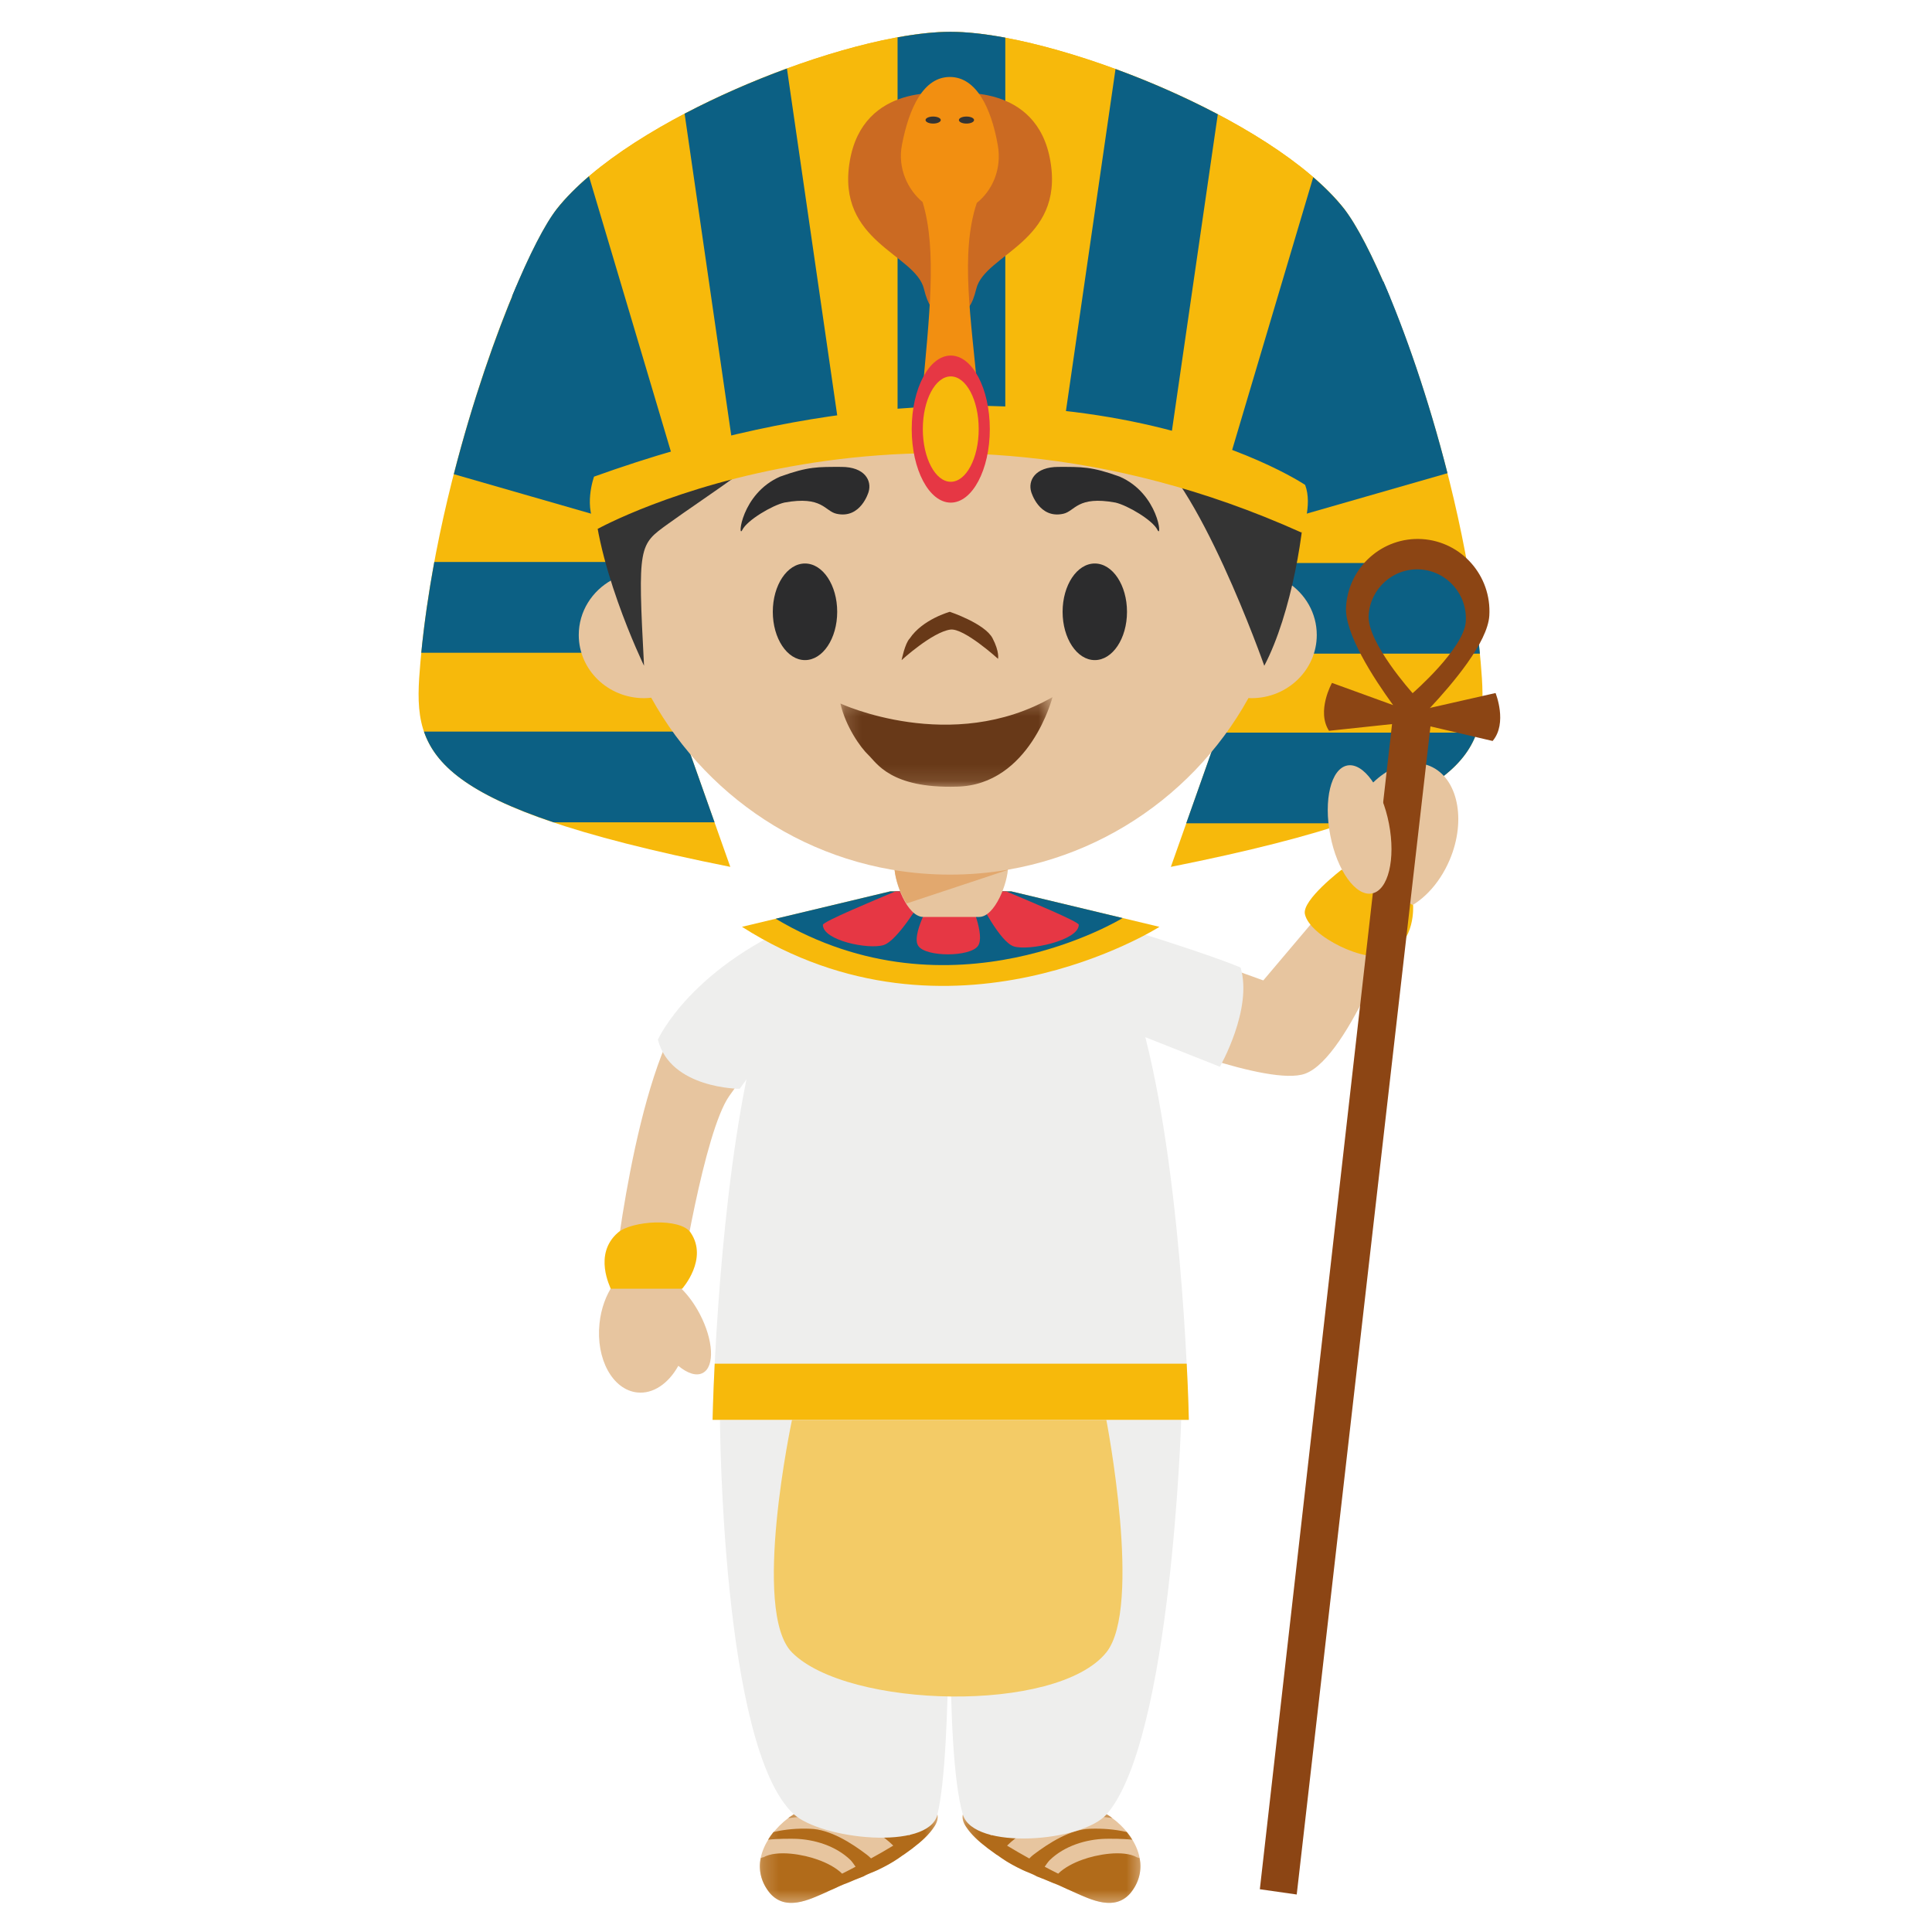<?xml version="1.0" encoding="UTF-8"?>
<svg width="120px" height="120px" viewBox="0 0 120 120" version="1.1" xmlns="http://www.w3.org/2000/svg" xmlns:xlink="http://www.w3.org/1999/xlink">
    <!-- Generator: Sketch 51.1 (57501) - http://www.bohemiancoding.com/sketch -->
    <title>Pharaoh</title>
    <desc>Created with Sketch.</desc>
    <defs>
        <polygon id="path-1" points="0.286 0.809 11.333 0.809 11.333 6.316 0.286 6.316"></polygon>
        <polygon id="path-3" points="0.333 0.809 11.379 0.809 11.379 6.316 0.333 6.316"></polygon>
        <polygon id="path-5" points="0.199 0.299 13.373 0.299 13.373 5.867 0.199 5.867"></polygon>
    </defs>
    <g id="Pharaoh" stroke="none" stroke-width="1" fill="none" fill-rule="evenodd">
        <g id="Group-115" transform="translate(26, 1)">
            <path d="M23.289,111.689 C21.614,112.79 20.397,114.863 21.834,116.598 C22.917,117.819 24.512,116.859 25.723,116.343 C27.063,115.701 28.594,115.253 29.808,114.417 C30.593,113.863 31.51,113.263 32.042,112.438 C32.205,112.185 32.282,111.933 32.221,111.689 L23.289,111.689 Z" id="Fill-155" fill="#E7C59F"></path>
            <path d="M42.74,111.689 C44.417,112.729 45.634,114.863 44.197,116.598 C43.116,117.819 41.519,116.859 40.306,116.343 C38.966,115.701 37.435,115.253 36.225,114.417 C35.441,113.863 34.519,113.263 33.988,112.438 C33.824,112.185 33.747,111.933 33.808,111.689 L42.74,111.689 Z" id="Fill-157" fill="#E7C59F"></path>
            <g id="Group-161" transform="translate(20.909, 110.879)">
                <mask id="mask-2" fill="white">
                    <use xlink:href="#path-1"></use>
                </mask>
                <g id="Clip-160"></g>
                <path d="M11.313,0.809 L10.746,0.809 C10.73,0.868 10.715,0.933 10.696,0.997 C10.617,1.287 10.178,1.683 9.555,2.117 C9.544,2.108 8.754,1.42 7.472,0.809 L2.381,0.809 C2.27,0.931 2.161,0.931 2.052,1.053 C2.052,1.053 6.084,0.298 8.574,2.755 C8.137,3.022 7.662,3.293 7.192,3.55 C7.11,3.466 7.023,3.392 6.947,3.331 C5.983,2.595 4.637,1.738 3.403,1.708 C2.648,1.677 1.889,1.738 1.132,1.912 C1.007,2.066 0.894,2.228 0.794,2.392 C1.352,2.317 2.165,2.331 2.437,2.331 C3.667,2.359 5.015,2.773 5.923,3.658 C6.029,3.771 6.13,3.919 6.232,4.066 C5.937,4.226 5.655,4.367 5.396,4.498 C5.022,4.123 4.424,3.816 3.872,3.624 C3.05,3.323 1.373,2.99 0.493,3.489 C0.497,3.485 0.495,3.479 0.476,3.479 C0.426,3.498 0.38,3.517 0.334,3.538 C0.196,4.266 0.346,5.026 0.923,5.723 C1.906,6.83 3.307,6.142 4.463,5.624 L4.463,5.622 C4.486,5.611 4.507,5.597 4.532,5.59 C4.564,5.576 4.595,5.563 4.626,5.548 C4.643,5.542 4.658,5.533 4.674,5.525 C4.725,5.506 4.769,5.485 4.815,5.466 C4.894,5.428 4.973,5.39 5.055,5.357 C5.095,5.336 5.137,5.319 5.172,5.3 C5.212,5.283 5.252,5.266 5.291,5.247 C5.348,5.224 5.404,5.201 5.463,5.173 C5.484,5.165 5.5,5.157 5.519,5.15 C5.594,5.121 5.668,5.096 5.739,5.068 C6.065,4.929 6.395,4.79 6.724,4.668 C7.029,4.483 7.334,4.403 7.631,4.26 L7.631,4.258 C8.076,4.045 8.505,3.813 8.9,3.54 C8.994,3.475 9.093,3.403 9.193,3.333 C9.193,3.333 9.195,3.333 9.195,3.34 C9.402,3.19 9.615,3.041 9.824,2.883 C9.824,2.879 9.82,2.879 9.82,2.879 C10.322,2.5 10.803,2.07 11.131,1.559 C11.294,1.306 11.372,1.053 11.313,0.809" id="Fill-159" fill="#B16B1A" mask="url(#mask-2)"></path>
            </g>
            <g id="Group-164" transform="translate(33.455, 110.879)">
                <mask id="mask-4" fill="white">
                    <use xlink:href="#path-3"></use>
                </mask>
                <g id="Clip-163"></g>
                <path d="M0.352,0.809 L0.919,0.809 C0.938,0.868 0.952,0.933 0.971,0.997 C1.049,1.287 1.49,1.683 2.115,2.117 C2.123,2.108 2.914,1.42 4.193,0.809 L9.289,0.809 C9.396,0.868 9.488,0.925 9.63,1.045 C9.63,1.045 5.584,0.3 3.096,2.757 C3.533,3.024 4.005,3.293 4.476,3.555 C4.559,3.466 4.645,3.392 4.72,3.331 C5.686,2.595 7.033,1.738 8.262,1.708 C9.021,1.683 9.776,1.738 10.533,1.912 C10.658,2.066 10.773,2.228 10.876,2.392 C10.318,2.317 9.502,2.331 9.23,2.331 C7.999,2.359 6.654,2.773 5.745,3.658 C5.636,3.771 5.536,3.919 5.433,4.066 C5.728,4.226 6.012,4.367 6.272,4.498 C6.646,4.123 7.244,3.816 7.794,3.624 C8.62,3.323 10.295,2.99 11.175,3.489 C11.169,3.485 11.286,3.517 11.332,3.538 C11.468,4.266 11.323,5.026 10.746,5.723 C9.764,6.83 8.363,6.142 7.206,5.624 L7.202,5.622 C7.179,5.611 7.156,5.597 7.135,5.59 C7.104,5.576 7.075,5.563 7.039,5.548 C7.024,5.542 7.008,5.533 6.993,5.525 C6.945,5.506 6.897,5.485 6.853,5.466 C6.771,5.428 6.692,5.39 6.615,5.357 C6.575,5.336 6.533,5.319 6.493,5.3 C6.454,5.283 6.414,5.266 6.374,5.247 C6.32,5.224 6.263,5.201 6.207,5.173 C6.186,5.165 6.165,5.157 6.146,5.15 C6.073,5.121 6.002,5.096 5.931,5.068 C5.605,4.929 5.272,4.79 4.944,4.668 C4.639,4.483 4.333,4.403 4.039,4.26 L4.039,4.258 C3.593,4.045 3.163,3.813 2.769,3.54 C2.671,3.475 2.573,3.403 2.475,3.333 C2.475,3.333 2.47,3.333 2.47,3.34 C2.263,3.19 2.052,3.041 1.843,2.883 L1.845,2.879 C1.343,2.5 0.863,2.07 0.534,1.559 C0.371,1.306 0.294,1.053 0.352,0.809" id="Fill-162" fill="#B16B1A" mask="url(#mask-4)"></path>
            </g>
            <path d="M35.994,87.188 L33.014,87.188 L30.279,87.188 L18.719,87.188 C18.719,87.188 18.811,107.485 23.281,111.662 C24.975,113.243 31.668,113.973 32.222,111.712 C33.184,107.799 32.882,93.925 32.882,93.925 L33.15,93.925 C33.15,93.925 32.613,107.666 33.807,111.71 C34.467,113.94 41.227,113.428 42.747,111.677 C46.758,107.049 47.368,87.188 47.368,87.188 L35.994,87.188 Z" id="Fill-165" fill="#EEEEED"></path>
            <path d="M42.716,101.633 C39.648,105.456 26.643,105.115 23.193,101.637 C20.654,99.081 23.193,87.189 23.193,87.189 L42.716,87.189 C42.716,87.189 44.974,98.825 42.716,101.633" id="Fill-167" fill="#F3CB66"></path>
            <path d="M65.971,40.167 C64.938,28.142 59.945,15.102 57.482,11.965 C53.028,6.306 39.362,0.973 33.014,0.976 C26.679,0.976 13.075,6.325 8.596,11.965 C6.311,14.845 1.142,28.142 0.109,40.167 C-0.349,45.496 -0.259,48.925 19.36,52.843 L11.204,29.82 L33.035,25.653 L54.872,29.82 L46.724,52.843 C66.339,48.925 66.429,45.496 65.971,40.167" id="Fill-169" fill="#F7B90B"></path>
            <path d="M6.096,16.73 C4.789,19.799 3.346,23.934 2.188,28.452 L11.691,31.187 L11.213,29.82 L11.867,29.696 L11.867,28.441 L6.096,16.73 Z" id="Fill-171" fill="#0C6084"></path>
            <path d="M0.166,39.543 L14.65,39.543 L12.655,33.907 L0.974,33.907 C0.626,35.808 0.348,37.703 0.166,39.543" id="Fill-173" fill="#0C6084"></path>
            <path d="M16.387,44.441 L0.333,44.441 C1.044,46.521 3.087,48.3 8.383,50.075 L18.382,50.075 L16.387,44.441 Z" id="Fill-175" fill="#0C6084"></path>
            <path d="M63.907,28.391 C62.729,23.763 61.264,19.551 59.917,16.462 L54.019,28.441 L54.019,29.654 L54.884,29.82 L54.42,31.115 L63.907,28.391 Z" id="Fill-177" fill="#0C6084"></path>
            <path d="M65.127,33.969 L53.402,33.969 L51.407,39.6 L65.92,39.6 C65.738,37.767 65.468,35.87 65.127,33.969" id="Fill-179" fill="#0C6084"></path>
            <path d="M49.67,44.503 L47.678,50.137 L57.518,50.137 C62.895,48.362 64.988,46.583 65.724,44.503 L49.67,44.503 Z" id="Fill-181" fill="#0C6084"></path>
            <path d="M62.835,46.588 C61.124,45.859 58.891,47.274 57.848,49.748 C57.233,51.211 57.172,52.712 57.578,53.851 L57.576,53.851 L52.466,59.895 L41.616,55.986 C41.616,55.986 43.46,58.933 43.914,60.005 C44.246,60.79 44.888,63.27 44.888,63.27 C44.888,63.27 52.811,66.512 55.061,65.689 C57.837,64.678 61.028,55.56 61.028,55.56 L61.026,55.56 C62.222,55.131 63.38,53.981 64.049,52.392 C65.091,49.92 64.543,47.318 62.835,46.588" id="Fill-183" fill="#E7C59F"></path>
            <path d="M16.792,61.281 C13.379,65.669 12.072,78.863 12.072,78.863 C12.072,78.863 12.077,78.841 12.079,78.806 C11.642,79.444 11.332,80.273 11.236,81.204 C11.002,83.408 12.052,85.326 13.578,85.488 C14.573,85.597 15.527,84.924 16.131,83.833 C16.695,84.305 17.256,84.492 17.655,84.275 C18.404,83.877 18.316,82.233 17.457,80.601 C17.13,79.98 16.737,79.45 16.336,79.054 C16.304,78.987 16.267,78.921 16.231,78.86 C16.231,78.86 17.716,69.328 19.294,67.075 C20.089,65.947 20.599,65.317 20.777,64.812 C20.927,64.412 21.084,63.641 21.151,63.351 C21.655,61.09 24.436,55.985 24.436,55.985 C24.436,55.985 18.45,59.149 16.792,61.281" id="Fill-185" fill="#E7C59F"></path>
            <path d="M60.176,58.284 C61.953,57.492 61.769,55.217 61.769,55.217 L57.328,53.019 C57.328,53.019 54.863,54.899 55.049,55.775 C55.348,57.177 58.871,58.867 60.176,58.284" id="Fill-187" fill="#F7B90B"></path>
            <path d="M12.383,75.558 C10.821,76.907 11.934,78.983 11.932,79.044 L12.904,79.044 L16.371,79.044 C16.371,79.044 18.016,77.202 16.895,75.558 C16.258,74.621 13.238,74.817 12.383,75.558" id="Fill-189" fill="#F7B90B"></path>
            <path d="M51.055,59.097 C51.055,59.097 49.219,58.255 41.577,55.964 L41.585,55.985 C39.682,54.756 34.752,54.522 34.752,54.522 L33.119,54.607 L32.979,54.607 L31.346,54.552 C31.346,54.552 26.284,54.737 24.44,56 L24.444,55.985 C16.948,58.897 14.863,63.571 14.863,63.571 C15.633,66.628 19.944,66.628 19.944,66.628 L20.362,66.044 C18.495,75.329 18.259,87.188 18.259,87.188 L47.841,87.188 C47.841,87.188 47.555,72.899 45.138,63.421 L49.771,65.257 C49.771,65.257 51.824,61.67 51.055,59.097" id="Fill-191" fill="#EEEEED"></path>
            <path d="M18.26,87.188 L47.84,87.188 C47.84,87.188 47.817,85.782 47.708,83.7 L18.391,83.7 C18.287,85.782 18.26,87.188 18.26,87.188" id="Fill-193" fill="#F7B90B"></path>
            <path d="M46.015,56.568 L36.809,54.364 L33.298,54.364 L29.298,54.364 L20.086,56.566 C33.037,64.825 46.015,56.568 46.015,56.568" id="Fill-195" fill="#F7B90B"></path>
            <path d="M43.728,56.022 L36.808,54.363 L33.299,54.363 L29.299,54.363 L22.18,56.064 C33.088,62.57 43.728,56.022 43.728,56.022" id="Fill-197" fill="#0C6084"></path>
            <path d="M29.625,54.363 C28.32,54.913 25.111,56.243 25.111,56.443 C25.111,57.422 27.965,57.993 28.887,57.698 C29.73,57.431 31.147,55.098 31.572,54.363 L29.625,54.363 Z" id="Fill-199" fill="#E63744"></path>
            <path d="M34.523,54.363 C34.889,55.098 36.123,57.511 36.966,57.782 C37.89,58.079 41.005,57.414 41.005,56.439 C41.005,56.239 37.792,54.913 36.491,54.363 L34.523,54.363 Z" id="Fill-201" fill="#E63744"></path>
            <path d="M34.742,57.755 C35.202,57.112 34.303,55.035 33.987,54.363 L33.299,54.363 L32.149,54.363 C31.746,55.035 30.596,57.091 31.035,57.75 C31.505,58.456 34.251,58.445 34.742,57.755" id="Fill-203" fill="#E63744"></path>
            <path d="M62.212,34.369 C63.882,34.475 65.145,35.921 65.043,37.599 C64.942,39.277 61.741,42.054 61.741,42.054 C61.741,42.054 58.904,38.904 59.008,37.222 C59.111,35.544 60.543,34.266 62.212,34.369 M66.891,42.045 L62.856,42.961 L62.822,42.98 L62.81,42.98 C64.223,41.471 66.402,38.904 66.504,37.239 C66.655,34.763 64.783,32.639 62.327,32.483 C59.87,32.334 57.754,34.216 57.605,36.694 C57.503,38.336 59.307,41.117 60.528,42.795 L56.731,41.416 C56.731,41.416 55.751,43.169 56.547,44.391 L60.462,43.974 L52.251,116.344 L54.542,116.671 L62.849,44.117 L66.709,45.024 C67.652,43.913 66.891,42.045 66.891,42.045" id="Fill-205" fill="#8C4514"></path>
            <path d="M56.625,50.879 C57.047,53.072 58.21,54.693 59.216,54.493 C60.225,54.3 60.696,52.361 60.272,50.167 C59.849,47.967 58.687,46.35 57.681,46.546 C56.671,46.746 56.2,48.685 56.625,50.879" id="Fill-207" fill="#E7C59F"></path>
            <path d="M53.983,35.174 C54.138,34.124 54.219,33.052 54.219,31.96 C54.219,20.162 44.72,10.595 33.001,10.595 C21.281,10.595 11.78,20.162 11.78,31.96 C11.78,33.002 11.857,34.027 11.997,35.027 C10.774,35.703 9.948,36.976 9.948,38.44 C9.948,40.606 11.761,42.364 14.003,42.364 C14.149,42.364 14.3,42.355 14.448,42.336 C18.072,48.894 25.022,53.326 33.001,53.326 C40.971,53.326 47.919,48.903 51.545,42.357 C51.608,42.36 51.67,42.364 51.735,42.364 C53.972,42.364 55.787,40.606 55.787,38.44 C55.787,37.077 55.07,35.875 53.983,35.174" id="Fill-209" fill="#E7C59F"></path>
            <g id="Page-1" transform="translate(20, 28)">
                <path d="M7.95,1.552 C7.95,1.552 7.469,3.247 5.958,2.911 C5.22,2.748 5.09,1.781 2.72,2.215 C1.975,2.385 0.408,3.302 0.106,3.915 C-0.196,4.528 0.022,1.667 2.456,0.603 C4.212,-0.031 4.807,0 6.261,0 C7.714,0 8.162,0.853 7.95,1.552" id="Fill-1" fill="#2C2C2D"></path>
                <path d="M18.05,1.552 C18.05,1.552 18.531,3.247 20.042,2.911 C20.78,2.748 20.91,1.781 23.28,2.215 C24.025,2.385 25.592,3.302 25.894,3.915 C26.196,4.528 25.978,1.667 23.544,0.603 C21.788,-0.031 21.193,0 19.739,0 C18.286,0 17.838,0.853 18.05,1.552" id="Fill-3" fill="#2C2C2D"></path>
                <path d="M6,9 C6,10.657 5.105,12 4,12 C2.895,12 2,10.657 2,9 C2,7.343 2.895,6 4,6 C5.105,6 6,7.343 6,9" id="Fill-5" fill="#2C2C2D"></path>
                <path d="M24,9 C24,10.657 23.105,12 22,12 C20.895,12 20,10.657 20,9 C20,7.343 20.895,6 22,6 C23.105,6 24,7.343 24,9" id="Fill-7" fill="#2C2C2D"></path>
                <path d="M13.025,10.105 C13.865,9.987 15.99,11.921 15.99,11.921 C15.99,11.921 16.092,11.493 15.649,10.642 C15.171,9.726 12.995,9 12.995,9 C12.995,9 11.305,9.463 10.504,10.658 C10.207,10.958 10,12 10,12 C10,12 11.898,10.263 13.025,10.105 Z" id="Fill-9" fill="#683918"></path>
                <g id="Group-13" transform="translate(6, 14)">
                    <mask id="mask-6" fill="white">
                        <use xlink:href="#path-5"></use>
                    </mask>
                    <g id="Clip-12"></g>
                    <path d="M0.199,0.696 C0.199,0.696 7.098,3.904 13.373,0.299 C13.373,0.299 11.982,5.768 7.423,5.86 C3.308,5.982 2.439,4.368 1.946,3.904 C1.453,3.441 0.525,2.132 0.199,0.696" id="Fill-11" fill="#683918" mask="url(#mask-6)"></path>
                </g>
            </g>
            <path d="M55.063,29.175 C55.046,28.061 54.967,26.701 54.81,25.253 C51.96,15.849 43.275,9.009 33.006,9.009 C24.063,9.009 16.325,14.194 12.59,21.739 C11.56,24.704 10.924,27.626 10.874,28.941 C10.69,33.51 14.002,40.352 14.002,40.352 C13.602,32.83 13.684,32.847 15.486,31.544 C17.726,29.923 22.443,26.904 24.266,24.819 C24.609,24.421 25.328,22.99 25.328,22.99 C25.328,22.99 25.259,24.114 25.882,24.611 C29.636,27.592 40.713,24.272 44.914,26.575 C48.351,28.459 52.527,40.352 52.527,40.352 C54.227,37.116 55.096,31.685 55.063,29.175" id="Fill-227" fill="#343434"></path>
            <path d="M57.483,11.966 C53.027,6.305 39.363,0.975 33.015,0.975 C26.679,0.975 13.076,6.324 8.595,11.966 C6.31,14.844 11.202,29.819 11.202,29.819 L33.036,25.655 L54.873,29.819 C54.873,29.819 59.946,15.101 57.483,11.966" id="Fill-229" fill="#F7B90B"></path>
            <path d="M36.441,1.337 C35.163,1.101 34.017,0.975 33.035,0.975 C32.085,0.975 30.965,1.097 29.75,1.32 L29.75,26.251 L29.861,26.251 L33.035,25.644 L36.211,26.251 L36.441,26.251 L36.441,1.337 Z" id="Fill-231" fill="#0C6084"></path>
            <path d="M19.597,27.275 L26.219,26.302 L22.878,3.256 C20.731,4.041 18.552,4.997 16.522,6.06 L19.597,27.275 Z" id="Fill-233" fill="#0C6084"></path>
            <path d="M16.104,28.504 L10.581,9.95 C9.806,10.613 9.132,11.289 8.595,11.967 C7.876,12.868 6.876,14.799 5.81,17.388 L9.695,30.437 L11.257,29.965 L11.202,29.82 L12.679,29.536 L16.104,28.504 Z" id="Fill-235" fill="#0C6084"></path>
            <path d="M49.64,6.099 C47.616,5.031 45.437,4.073 43.287,3.286 L39.95,26.303 L46.57,27.275 L49.64,6.099 Z" id="Fill-237" fill="#0C6084"></path>
            <path d="M56.476,30.437 L60.334,17.473 C59.267,14.894 58.253,12.949 57.482,11.966 C56.959,11.307 56.313,10.65 55.567,10.008 L50.067,28.505 L53.645,29.587 L54.872,29.821 L54.831,29.943 L56.476,30.437 Z" id="Fill-239" fill="#0C6084"></path>
            <path d="M39.242,9.01 C38.414,4.115 33.304,4.784 33.014,4.831 C32.719,4.784 27.611,4.115 26.781,9.01 C25.925,14.045 30.856,14.772 31.387,16.94 C31.918,19.107 32.587,17.925 32.587,17.925 L33.014,5.241 L33.436,17.925 C33.436,17.925 34.107,19.107 34.638,16.94 C35.167,14.772 40.1,14.045 39.242,9.01" id="Fill-241" fill="#CB6A22"></path>
            <path d="M35.973,8.004 C35.566,5.71 34.641,3.781 32.998,3.781 C31.352,3.781 30.46,5.714 30.02,8.004 C29.744,9.444 30.378,10.779 31.302,11.548 C32.228,14.537 31.693,18.872 31.298,23.318 C31.231,24.04 33.015,25.647 33.015,25.647 C33.015,25.647 34.794,24.04 34.727,23.318 C34.328,18.842 33.625,14.727 34.671,11.602 C35.603,10.861 36.247,9.539 35.973,8.004" id="Fill-243" fill="#F28F11"></path>
            <path d="M32.433,6.456 C32.433,6.576 32.219,6.675 31.958,6.675 C31.699,6.675 31.487,6.576 31.487,6.456 C31.487,6.336 31.699,6.239 31.958,6.239 C32.219,6.239 32.433,6.336 32.433,6.456" id="Fill-245" fill="#343434"></path>
            <path d="M34.501,6.456 C34.501,6.576 34.29,6.675 34.029,6.675 C33.765,6.675 33.558,6.576 33.558,6.456 C33.558,6.336 33.765,6.239 34.029,6.239 C34.29,6.239 34.501,6.336 34.501,6.456" id="Fill-247" fill="#343434"></path>
            <path d="M11.123,31.851 C11.123,31.851 30.46,21.101 54.85,32.083 C54.85,32.083 55.547,30.388 55.064,29.118 C55.064,29.118 39.252,18.413 10.897,28.605 C10.897,28.605 10.18,30.569 11.123,31.851" id="Fill-249" fill="#F7B90B"></path>
            <path d="M35.479,25.652 C35.479,28.175 34.394,30.219 33.054,30.219 C31.713,30.219 30.628,28.175 30.628,25.652 C30.628,23.13 31.713,21.084 33.054,21.084 C34.394,21.084 35.479,23.13 35.479,25.652" id="Fill-251" fill="#E63744"></path>
            <path d="M34.789,25.652 C34.789,27.457 34.011,28.924 33.054,28.924 C32.096,28.924 31.318,27.457 31.318,25.652 C31.318,23.844 32.096,22.379 33.054,22.379 C34.011,22.379 34.789,23.844 34.789,25.652" id="Fill-253" fill="#F7B90B"></path>
            <path d="M31.346,55.952 L34.815,55.952 C35.806,55.952 36.611,53.809 36.611,52.832 L29.554,52.832 C29.554,53.809 30.353,55.952 31.346,55.952" id="Fill-255" fill="#E7C59F"></path>
            <path d="M30.311,55.116 L36.584,53.036 L36.596,53.021 C35.428,53.223 34.229,53.324 33.006,53.324 C31.835,53.324 30.687,53.229 29.567,53.048 C29.634,53.659 29.914,54.507 30.311,55.116" id="Fill-257" fill="#E2A86E"></path>
        </g>
    </g>
</svg>